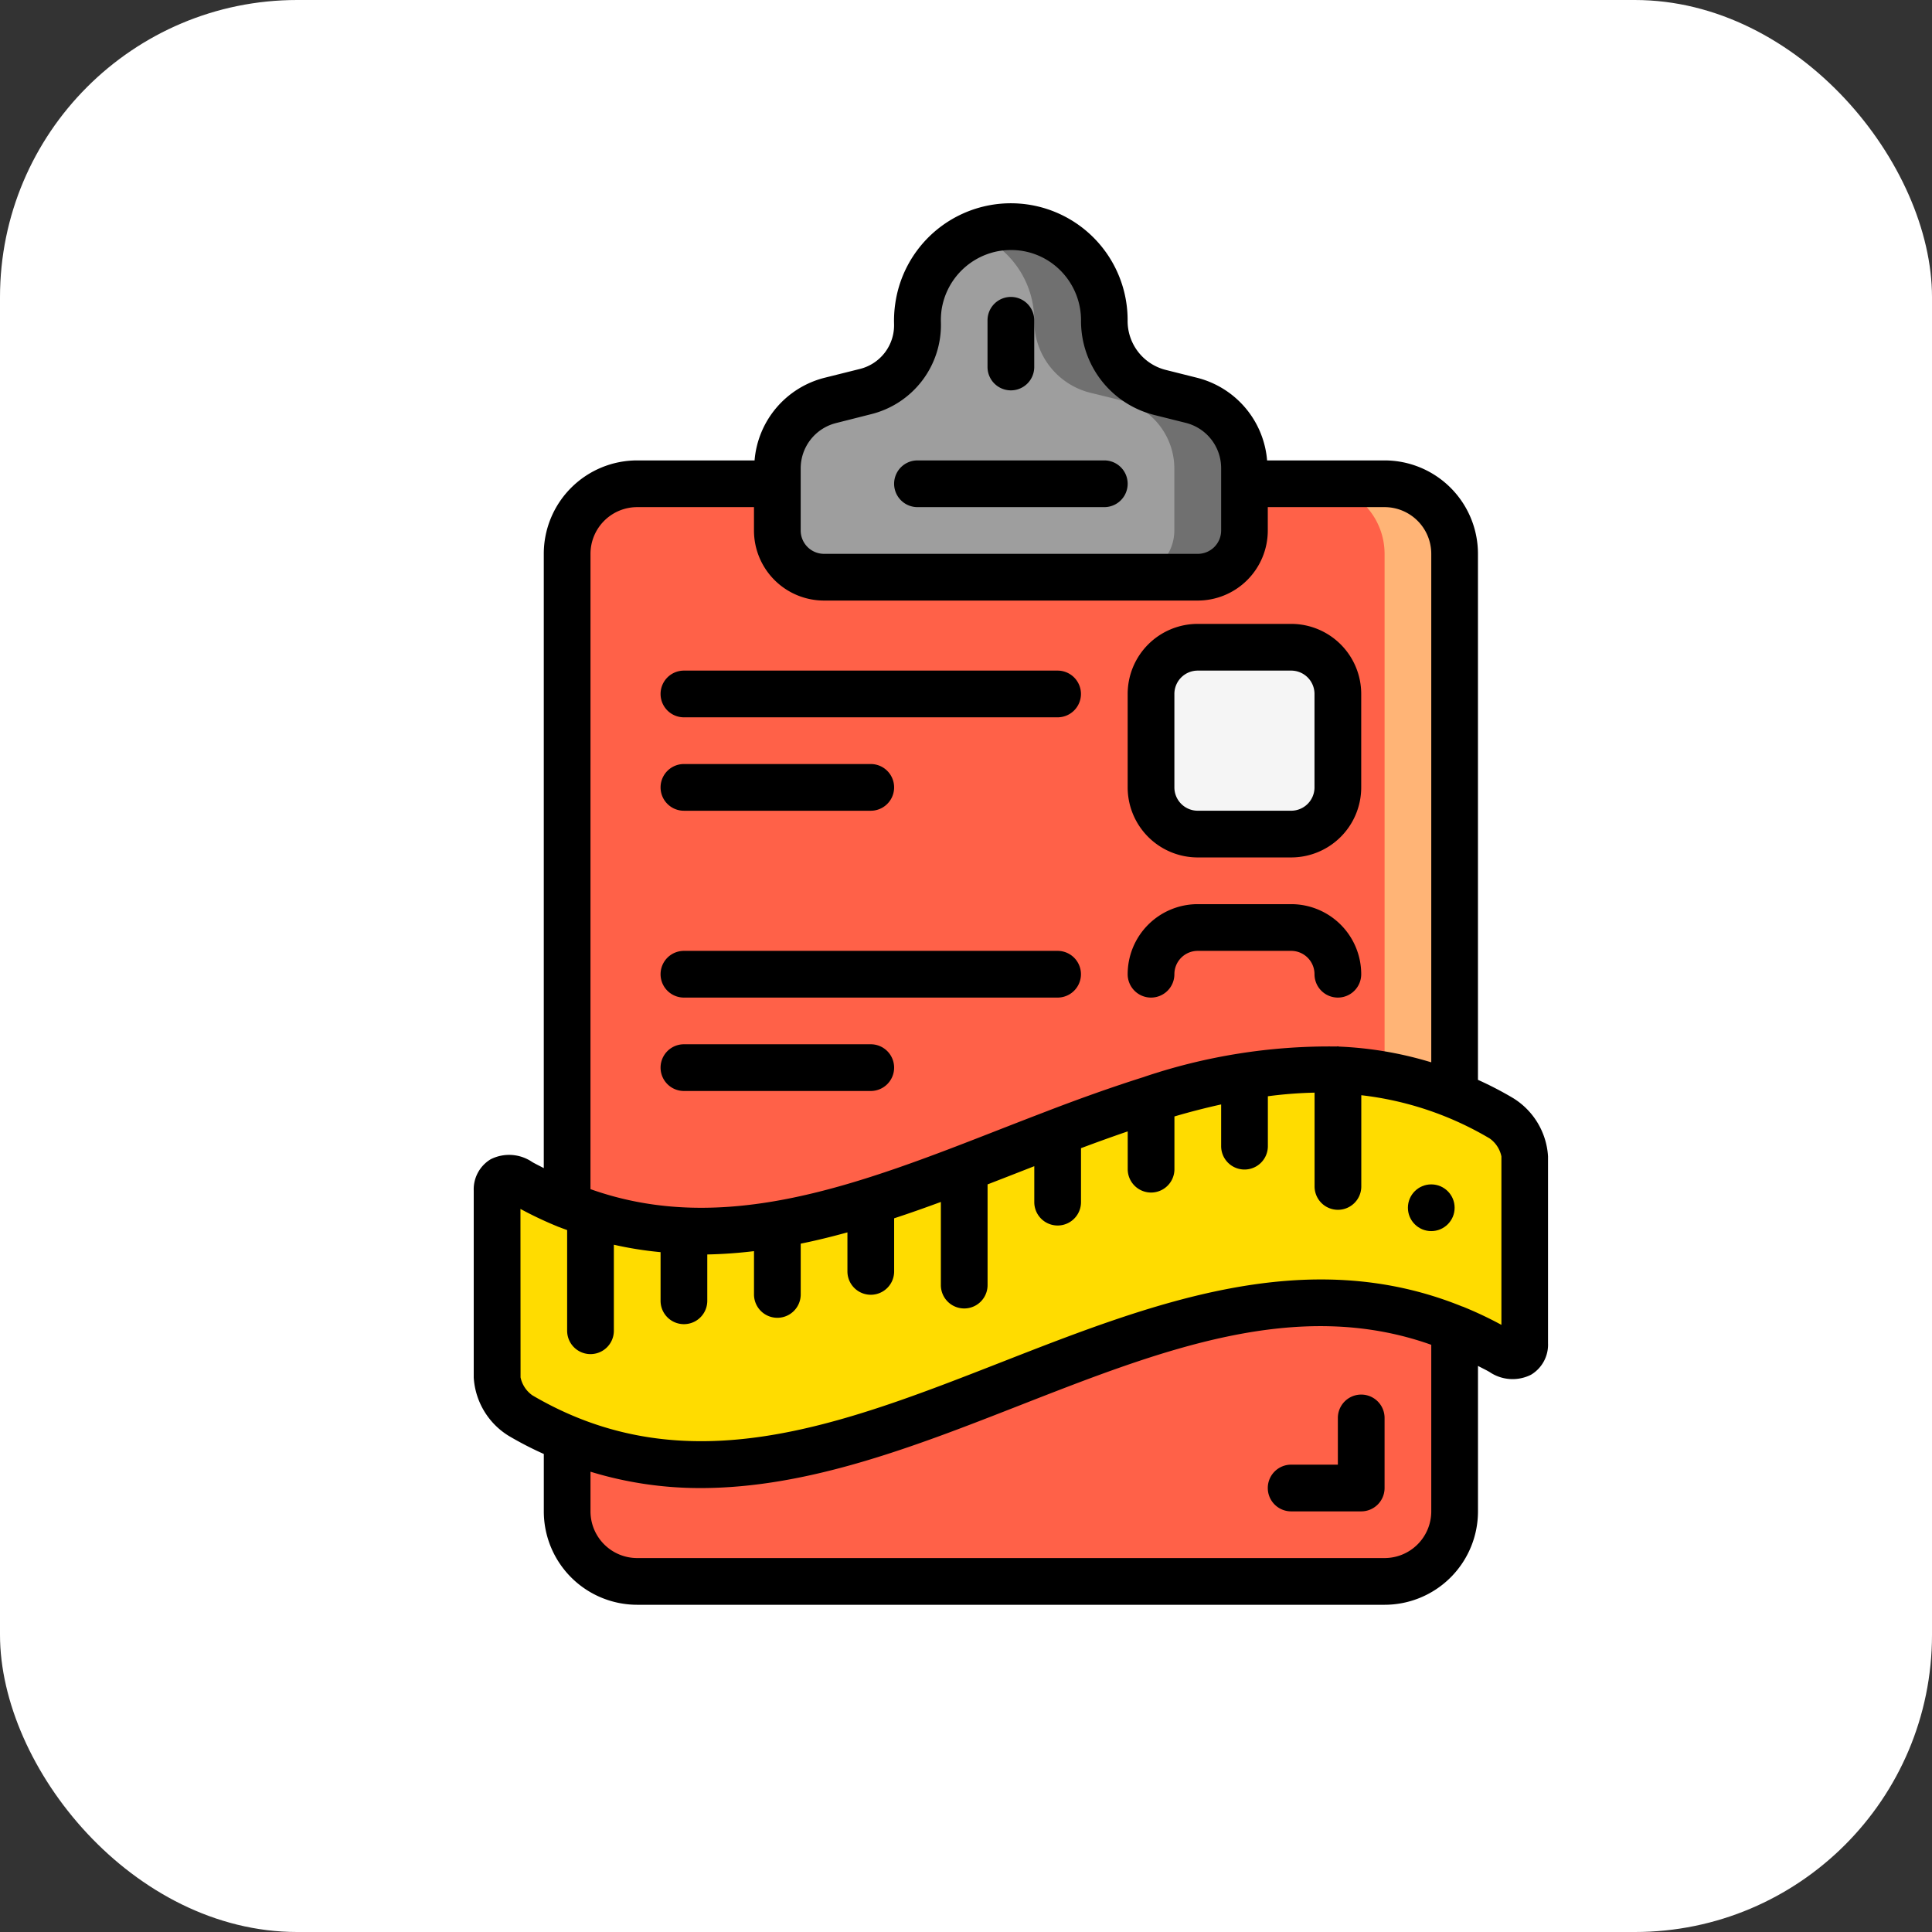 <svg xmlns="http://www.w3.org/2000/svg" width="78" height="78" viewBox="0 0 78 78">
  <rect x="0" y="0" width="78" height="78" fill="#333333" stroke="none"/>
  <g id="Grupo_1064385" data-name="Grupo 1064385" transform="translate(-332.5 -860)">
    <rect id="Rectángulo_373719" data-name="Rectángulo 373719" width="78" height="78" rx="12" transform="translate(332.5 860)" fill="#fff"/>
    <g id="Page-1" transform="translate(351.626 868.217)">
      <g id="_009---Weight-Loss-Plan" data-name="009---Weight-Loss-Plan" transform="translate(-0.001 -0.006)">
        <path id="Shape" d="M40.829,15.829V37.675C28.883,32.791,16.946,47.028,5,42.135V15.829A2.829,2.829,0,0,1,7.829,13h5.657v1.886a1.891,1.891,0,0,0,1.886,1.886H30.458a1.891,1.891,0,0,0,1.886-1.886V13H38A2.829,2.829,0,0,1,40.829,15.829Z" transform="translate(-1.227 -1.68)" fill="#ff6148"/>
        <path id="Shape-2" data-name="Shape" d="M12.886,16.772h2.829a1.891,1.891,0,0,1-1.886-1.886V13H11v1.886A1.891,1.891,0,0,0,12.886,16.772Z" transform="translate(-1.57 -1.68)" fill="#ff6148"/>
        <path id="Shape-3" data-name="Shape" d="M39.829,13H37a2.829,2.829,0,0,1,2.829,2.829v21.04a13.684,13.684,0,0,1,2.829.806V15.829A2.829,2.829,0,0,0,39.829,13Z" transform="translate(-3.055 -1.68)" fill="#ffb476"/>
        <path id="Shape-4" data-name="Shape" d="M40.829,49.107V56.49A2.829,2.829,0,0,1,38,59.319H7.829A2.829,2.829,0,0,1,5,56.49V53.567C16.946,58.461,28.883,44.223,40.829,49.107Z" transform="translate(-1.227 -3.683)" fill="#ff6148"/>
        <path id="Shape-5" data-name="Shape" d="M35.719,48.14a13.777,13.777,0,0,1,4.036.966V56.49a2.829,2.829,0,0,1-2.829,2.829h2.829a2.829,2.829,0,0,0,2.829-2.829V49.107A14.47,14.47,0,0,0,35.719,48.14Z" transform="translate(-2.982 -3.683)" fill="#ff6148"/>
        <path id="Shape-6" data-name="Shape" d="M32.858,11.749v2.508a1.891,1.891,0,0,1-1.886,1.886H15.886A1.891,1.891,0,0,1,14,14.257V11.749a2.842,2.842,0,0,1,2.14-2.744l1.433-.358a2.734,2.734,0,0,0,2.084-2.753,3.931,3.931,0,0,1,.038-.66,3.772,3.772,0,0,1,7.505.537V5.8a2.984,2.984,0,0,0,2.253,2.895l1.263.311A2.842,2.842,0,0,1,32.858,11.749Z" transform="translate(-1.741 -1.051)" fill="#9e9e9e"/>
        <path id="Shape-7" data-name="Shape" d="M31.2,9.005l-1.263-.311A2.984,2.984,0,0,1,27.686,5.8V5.771a3.771,3.771,0,0,0-4.243-3.743,3.669,3.669,0,0,0-.943.263,3.756,3.756,0,0,1,2.357,3.48V5.8a2.984,2.984,0,0,0,2.253,2.895l1.263.311a2.842,2.842,0,0,1,2.14,2.744v2.508a1.891,1.891,0,0,1-1.886,1.886h2.829a1.891,1.891,0,0,0,1.886-1.886V11.749A2.842,2.842,0,0,0,31.2,9.005Z" transform="translate(-2.227 -1.052)" fill="#707070"/>
        <path id="Shape-8" data-name="Shape" d="M43.487,41.587V49.13c0,.528-.424.651-.943.349a15.986,15.986,0,0,0-1.886-.943C28.712,43.652,16.775,57.889,4.829,53a16.741,16.741,0,0,1-1.886-.943A2.053,2.053,0,0,1,2,50.516V42.973c0-.519.424-.651.943-.349a16.744,16.744,0,0,0,1.886.943c11.946,4.894,23.883-9.344,35.829-4.46a15.985,15.985,0,0,1,1.886.943A2.053,2.053,0,0,1,43.487,41.587Z" transform="translate(-1.056 -3.112)" fill="#ffdc00"/>
        <rect id="Rectangle-path" width="7.543" height="7.543" rx="2" transform="translate(27.345 17.92)" fill="#f5f5f5"/>
        <g id="Grupo_1064381" data-name="Grupo 1064381">
          <path id="Shape-9" data-name="Shape" d="M35,55.772a.943.943,0,0,0,.943.943h2.829a.943.943,0,0,0,.943-.943V52.943a.943.943,0,0,0-1.886,0v1.886H35.943A.943.943,0,0,0,35,55.772Z" transform="translate(-2.941 -3.908)"/>
          <path id="Shape-10" data-name="Shape" d="M23.943,8.772a.943.943,0,0,0,.943-.943V5.943a.943.943,0,1,0-1.886,0V7.829A.943.943,0,0,0,23.943,8.772Z" transform="translate(-2.256 -1.223)"/>
          <path id="Shape-11" data-name="Shape" d="M19.943,13.886h7.543a.943.943,0,0,0,0-1.886H19.943a.943.943,0,1,0,0,1.886Z" transform="translate(-2.027 -1.623)"/>
          <path id="Shape-12" data-name="Shape" d="M2.408,50.75a14.023,14.023,0,0,0,1.421.734V53.8A3.771,3.771,0,0,0,7.6,57.572H37.772A3.771,3.771,0,0,0,41.544,53.8V47.928c.155.084.31.155.465.245a1.654,1.654,0,0,0,1.676.112,1.414,1.414,0,0,0,.687-1.273V39.469a2.973,2.973,0,0,0-1.408-2.352,14.072,14.072,0,0,0-1.421-.738V15.143a3.772,3.772,0,0,0-3.771-3.772H33.03A3.756,3.756,0,0,0,30.2,8.034l-1.263-.317a2.036,2.036,0,0,1-1.538-2,4.714,4.714,0,0,0-9.382-.67,4.809,4.809,0,0,0-.047.827A1.817,1.817,0,0,1,16.6,7.676l-1.433.358a3.756,3.756,0,0,0-2.829,3.337H7.6a3.772,3.772,0,0,0-3.772,3.772v24.8c-.156-.084-.311-.156-.467-.246a1.654,1.654,0,0,0-1.676-.112A1.414,1.414,0,0,0,1,40.853V48.4A2.975,2.975,0,0,0,2.408,50.75Zm37.25,3.05a1.886,1.886,0,0,1-1.886,1.886H7.6A1.886,1.886,0,0,1,5.714,53.8V52.2a15.1,15.1,0,0,0,4.442.66c4.354,0,8.66-1.684,12.873-3.333,5.74-2.246,11.2-4.382,16.629-2.451ZM14.2,11.693a1.886,1.886,0,0,1,1.428-1.83L17.061,9.5a3.71,3.71,0,0,0,2.8-3.7,2.973,2.973,0,0,1,.027-.506,2.841,2.841,0,0,1,2.438-2.395,3.178,3.178,0,0,1,.363-.022,2.8,2.8,0,0,1,1.873.709,2.846,2.846,0,0,1,.956,2.14,3.908,3.908,0,0,0,2.966,3.813l1.263.316a1.886,1.886,0,0,1,1.428,1.829V14.2a.943.943,0,0,1-.943.943H15.143A.943.943,0,0,1,14.2,14.2Zm-8.486,3.45A1.886,1.886,0,0,1,7.6,13.257h4.714V14.2a2.829,2.829,0,0,0,2.829,2.829H30.229A2.829,2.829,0,0,0,33.058,14.2v-.943h4.714a1.886,1.886,0,0,1,1.886,1.886V35.672a14.875,14.875,0,0,0-3.715-.635c-.02,0-.037-.012-.057-.012s-.026.008-.041.008a23.346,23.346,0,0,0-7.852,1.251l-.023.007c-1.259.4-2.512.849-3.757,1.326l-.014.006c-.62.237-1.24.478-1.857.718-5.74,2.246-11.2,4.382-16.629,2.451ZM2.886,41.591a15.266,15.266,0,0,0,1.478.7,1.055,1.055,0,0,0,.107.041c.1.041.2.075.3.113v4.064a.943.943,0,0,0,1.886,0V43.036a14.741,14.741,0,0,0,1.886.3V45.3a.943.943,0,0,0,1.886,0V43.429a18.879,18.879,0,0,0,1.886-.134v1.748a.943.943,0,0,0,1.886,0V42.993c.63-.128,1.259-.283,1.886-.456v1.576a.943.943,0,0,0,1.886,0V41.969c.631-.206,1.259-.429,1.886-.66v3.357a.943.943,0,0,0,1.886,0V40.6q.645-.249,1.286-.5l.6-.235v1.452a.943.943,0,1,0,1.886,0V39.138q.948-.356,1.886-.678v1.526a.943.943,0,1,0,1.886,0V37.857q.943-.277,1.886-.485v1.685a.943.943,0,0,0,1.886,0V37.042a16.979,16.979,0,0,1,1.886-.146v3.787a.943.943,0,0,0,1.886,0V37a13.074,13.074,0,0,1,5.186,1.747,1.182,1.182,0,0,1,.471.724v6.8a15.367,15.367,0,0,0-1.472-.7.952.952,0,0,0-.125-.047c-6.288-2.546-12.51-.124-18.546,2.237-6.57,2.57-12.774,5-18.981,1.354a1.184,1.184,0,0,1-.476-.724Z" transform="translate(-0.999 -0.994)"/>
          <circle id="Oval" cx="0.943" cy="0.943" r="0.943" transform="translate(37.716 39.606)"/>
          <path id="Shape-13" data-name="Shape" d="M9.943,22.886H25.029a.943.943,0,0,0,0-1.886H9.943a.943.943,0,1,0,0,1.886Z" transform="translate(-1.456 -2.137)"/>
          <path id="Shape-14" data-name="Shape" d="M31.829,28.429H35.6A2.829,2.829,0,0,0,38.429,25.6V21.829A2.829,2.829,0,0,0,35.6,19H31.829A2.829,2.829,0,0,0,29,21.829V25.6A2.829,2.829,0,0,0,31.829,28.429Zm-.943-6.6a.943.943,0,0,1,.943-.943H35.6a.943.943,0,0,1,.943.943V25.6a.943.943,0,0,1-.943.943H31.829a.943.943,0,0,1-.943-.943Z" transform="translate(-2.598 -2.023)"/>
          <path id="Shape-15" data-name="Shape" d="M9.943,34.886H25.029a.943.943,0,0,0,0-1.886H9.943a.943.943,0,1,0,0,1.886Z" transform="translate(-1.456 -2.822)"/>
          <path id="Shape-16" data-name="Shape" d="M9.943,26.886h7.543a.943.943,0,0,0,0-1.886H9.943a.943.943,0,1,0,0,1.886Z" transform="translate(-1.456 -2.365)"/>
          <path id="Shape-17" data-name="Shape" d="M18.429,37.943A.943.943,0,0,0,17.486,37H9.943a.943.943,0,1,0,0,1.886h7.543A.943.943,0,0,0,18.429,37.943Z" transform="translate(-1.456 -3.051)"/>
          <path id="Shape-18" data-name="Shape" d="M29.943,34.772a.943.943,0,0,0,.943-.943.943.943,0,0,1,.943-.943H35.6a.943.943,0,0,1,.943.943.943.943,0,0,0,1.886,0A2.829,2.829,0,0,0,35.6,31H31.829A2.829,2.829,0,0,0,29,33.829.943.943,0,0,0,29.943,34.772Z" transform="translate(-2.598 -2.708)"/>
        </g>
      </g>
    </g>
  </g>
</svg>
